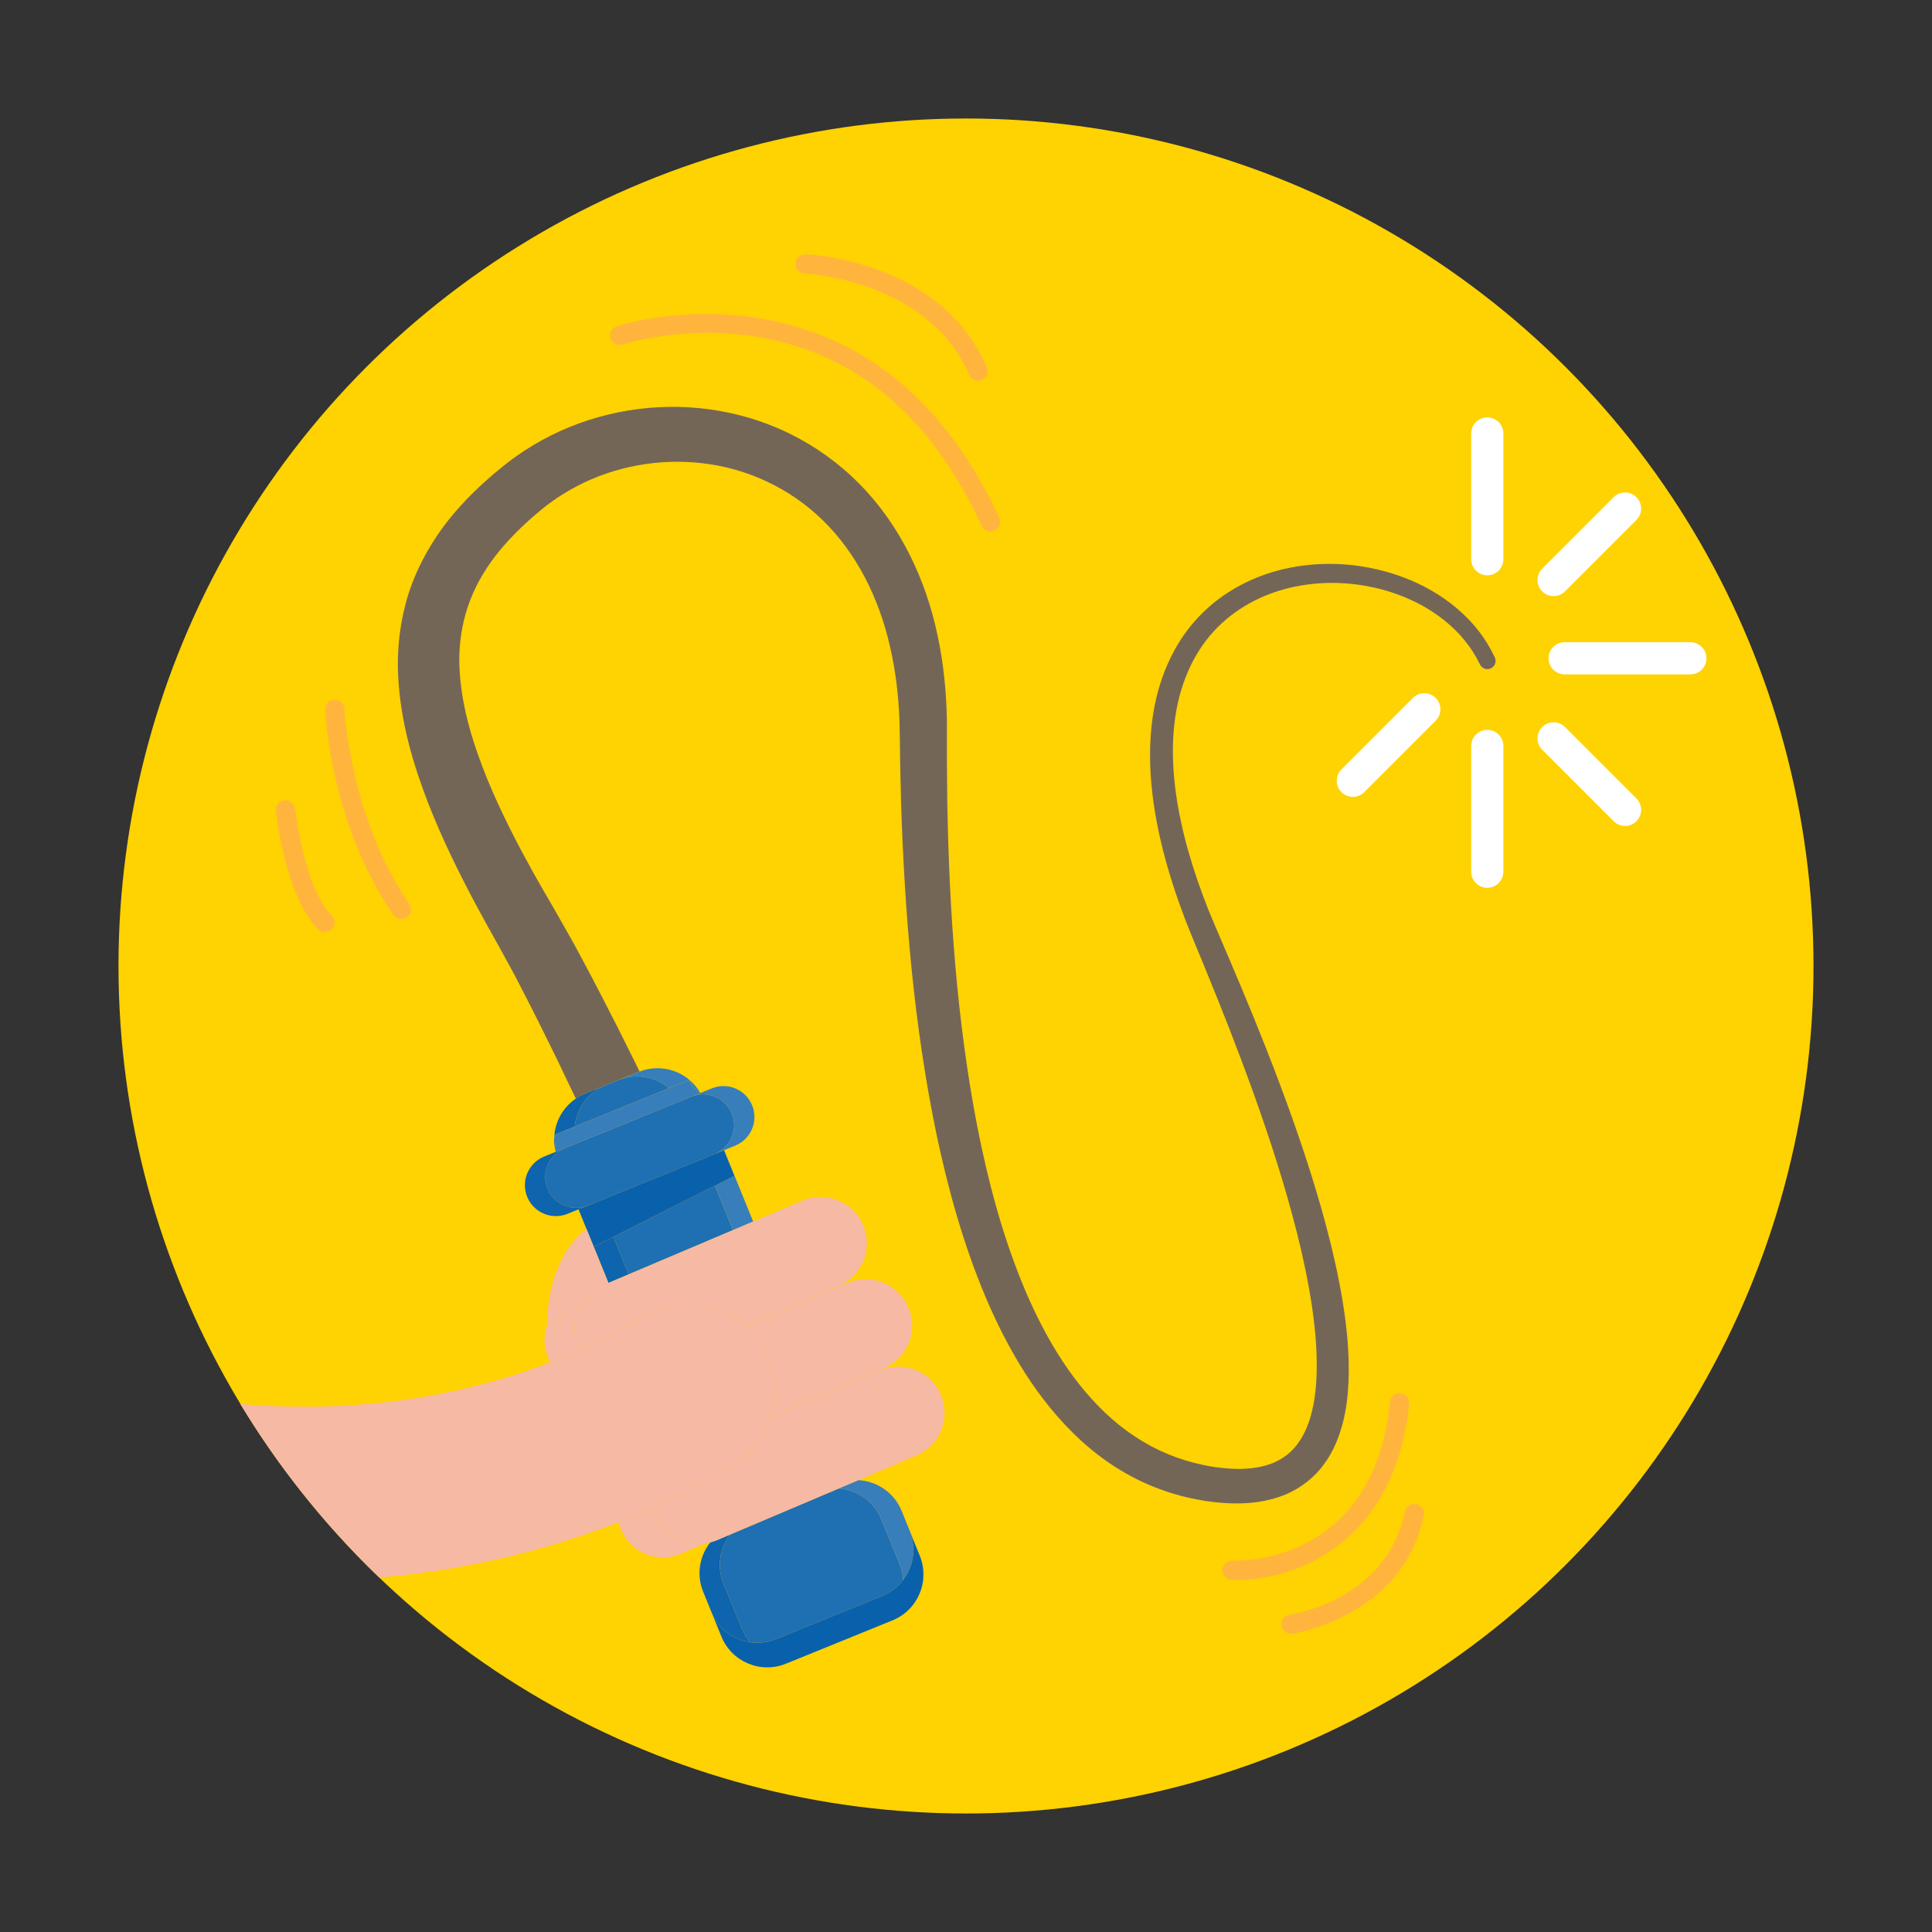 <?xml version="1.0" encoding="utf-8"?>
<!-- Generator: Adobe Illustrator 16.0.0, SVG Export Plug-In . SVG Version: 6.00 Build 0)  -->
<!DOCTYPE svg PUBLIC "-//W3C//DTD SVG 1.1 Tiny//EN" "http://www.w3.org/Graphics/SVG/1.1/DTD/svg11-tiny.dtd">
<svg version="1.1" baseProfile="tiny" id="Layer_1" xmlns="http://www.w3.org/2000/svg" xmlns:xlink="http://www.w3.org/1999/xlink"
	 x="0px" y="0px" width="300px" height="300px" viewBox="0 0 300 300" xml:space="preserve">
<rect x="0" y="0" width="300" height="300" fill="#333333" stroke="none"/>
<g>
	<circle fill="#FFD202" cx="150" cy="150" r="131.6"/>
	<g>
		
			<rect x="90.304" y="196.405" transform="matrix(-0.377 -0.926 0.926 -0.377 -53.434 356.857)" fill="none" width="6.063" height="0"/>
		<path fill="#746657" d="M85.525,78.007c1.199-0.877,2.636-1.778,4.06-2.516c5.762-3.024,12.699-4.374,19.548-3.554
			c6.849,0.791,13.55,3.85,18.673,8.897c5.152,5.03,8.651,11.928,10.372,19.466c0.886,3.769,1.348,7.699,1.498,11.688
			c0.058,1.954,0.057,4.126,0.094,6.247c0.049,2.126,0.099,4.256,0.148,6.39c0.546,17.064,1.953,34.454,5.521,51.602
			c1.812,8.559,4.175,17.065,7.62,25.22c3.45,8.107,8.029,16.016,14.738,22.188c3.333,3.069,7.233,5.607,11.472,7.285
			c2.116,0.843,4.306,1.475,6.52,1.9l0.831,0.151l0.483,0.086l0.388,0.051c0.531,0.063,1.001,0.143,1.582,0.194
			c1.188,0.115,2.338,0.166,3.488,0.147c2.314-0.051,4.725-0.426,7.031-1.371c2.291-0.961,4.424-2.566,5.886-4.569
			c1.513-1.98,2.405-4.222,2.993-6.41c0.588-2.202,0.827-4.391,0.926-6.535c0.172-4.293-0.256-8.431-0.904-12.446
			c-0.658-4.015-1.549-7.914-2.56-11.722c-2.033-7.612-4.514-14.868-7.118-21.839c-2.611-6.97-5.367-13.65-8.111-20.064
			c-0.684-1.593-1.362-3.173-2.034-4.738c-0.328-0.789-0.655-1.573-0.98-2.355c-0.297-0.769-0.592-1.534-0.886-2.296
			c-1.146-3.081-2.127-6.162-2.89-9.213c-1.522-6.093-2.198-12.134-1.53-17.7c0.647-5.555,2.769-10.565,6.086-14.156
			c3.304-3.613,7.597-5.745,11.752-6.753c4.186-0.989,8.247-0.945,11.778-0.32c3.543,0.618,6.572,1.801,8.993,3.153
			c2.423,1.363,4.226,2.906,5.527,4.28c1.282,1.396,2.096,2.604,2.574,3.45c0.26,0.412,0.403,0.754,0.526,0.969
			c0.115,0.219,0.173,0.33,0.173,0.33l0.039,0.075c0.321,0.614,1.076,0.86,1.698,0.548c0.628-0.314,0.883-1.079,0.568-1.707
			c0,0-0.064-0.129-0.19-0.381c-0.135-0.247-0.297-0.639-0.585-1.113c-0.533-0.973-1.439-2.362-2.867-3.957
			c-1.446-1.57-3.445-3.324-6.105-4.869c-2.658-1.534-5.964-2.874-9.835-3.605c-3.86-0.736-8.308-0.855-12.985,0.182
			c-4.639,1.054-9.57,3.393-13.44,7.508c-3.889,4.085-6.368,9.818-7.157,15.925c-0.818,6.13-0.158,12.595,1.351,19.022
			c0.759,3.221,1.737,6.44,2.887,9.668c0.299,0.809,0.6,1.62,0.902,2.436c0.315,0.787,0.631,1.578,0.95,2.373
			c0.654,1.585,1.313,3.186,1.979,4.799c2.637,6.419,5.272,13.081,7.75,19.999c2.471,6.917,4.805,14.093,6.671,21.516
			c0.929,3.71,1.731,7.483,2.299,11.299c0.562,3.81,0.888,7.68,0.679,11.452c-0.209,3.735-1.029,7.485-3.037,10.053
			c-0.979,1.295-2.272,2.221-3.78,2.844c-1.527,0.596-3.272,0.873-5.103,0.885c-0.925,0-1.852-0.058-2.736-0.151
			c-0.456-0.042-1.014-0.141-1.517-0.209l-0.387-0.056c0.076,0.009-0.08-0.018-0.109-0.025l-0.177-0.035l-0.707-0.14
			c-1.88-0.39-3.722-0.95-5.495-1.687c-3.551-1.466-6.817-3.645-9.673-6.351c-5.744-5.421-9.889-12.671-13.008-20.329
			c-3.124-7.691-5.286-15.875-6.917-24.167c-3.216-16.623-4.369-33.7-4.664-50.484c-0.019-2.101-0.038-4.196-0.057-6.288
			c0-2.13,0-4.256,0-6.375c-0.086-4.4-0.519-8.812-1.455-13.147c-1.81-8.646-5.784-17.091-12.106-23.487
			c-3.137-3.195-6.814-5.831-10.774-7.787c-3.959-1.967-8.209-3.214-12.484-3.809c-8.564-1.176-17.239,0.336-24.641,4.041
			c-1.872,0.938-3.582,1.95-5.347,3.195c-0.479,0.328-0.784,0.572-1.163,0.852l-0.272,0.204l-0.348,0.279l-0.567,0.46
			c-0.758,0.606-1.507,1.221-2.229,1.88c-2.904,2.585-5.613,5.454-7.814,8.743c-2.19,3.277-3.942,6.914-4.894,10.701
			c-0.986,3.773-1.307,7.609-1.103,11.229c0.397,7.277,2.405,13.699,4.612,19.461c2.249,5.767,4.826,10.917,7.34,15.665
			c0.646,1.182,1.281,2.345,1.906,3.488c0.618,1.109,1.226,2.2,1.823,3.271c1.129,2.111,2.271,4.072,3.274,6.086
			c2.062,3.957,3.884,7.664,5.528,11.013c1.124,2.329,2.151,4.478,3.092,6.46c0.438-0.297,0.909-0.557,1.418-0.764l3.154-1.284
			c-0.008,0.003-0.015,0.007-0.023,0.011l2.097-0.854c-0.007,0.003-0.014,0.005-0.021,0.008l3.155-1.282
			c0.042-0.017,0.084-0.028,0.126-0.044c-1.043-2.117-2.201-4.445-3.47-6.975c-1.727-3.385-3.64-7.131-5.835-11.188
			c-1.053-2.033-2.315-4.141-3.534-6.329c-0.304-0.529-0.611-1.063-0.921-1.603c-0.314-0.538-0.632-1.081-0.952-1.629
			c-0.61-1.072-1.231-2.162-1.862-3.271c-2.473-4.473-4.976-9.283-7.093-14.446c-2.093-5.149-3.855-10.696-4.25-16.339
			c-0.427-5.639,0.804-11.24,4.117-16.284c1.624-2.532,3.76-4.901,6.177-7.13c0.594-0.566,1.23-1.104,1.876-1.641l0.481-0.405
			l0.121-0.102c0.012-0.012,0.144-0.118,0.056-0.052l0.269-0.209C84.847,78.52,85.25,78.191,85.525,78.007z"/>
		<polygon fill="#1F6FB3" points="109.368,169.473 108.75,169.725 108.751,169.725 		"/>
		<path fill="#1F6FB3" d="M112.337,245.863l2.833,6.967c0.334,0.821,0.799,1.547,1.354,2.178c1.298,0.182,2.659,0.043,3.961-0.487
			l16.547-6.728c1.316-0.535,2.397-1.397,3.202-2.449c-0.045-0.831-0.218-1.668-0.549-2.482l-2.834-6.966
			c-1.145-2.817-3.77-4.57-6.612-4.765l-16.841,7.146C111.779,240.372,111.269,243.233,112.337,245.863z"/>
		<polygon fill="#1F6FB3" points="112.441,178.59 114.126,177.906 114.14,177.899 112.441,178.59 		"/>
		<path fill="#1F6FB3" d="M87.646,178.306c-2.449,1.002-3.627,3.799-2.631,6.252c1,2.456,3.802,3.639,6.258,2.641l0.356-0.145
			l19.373-7.879c2.453-1.002,3.632-3.799,2.634-6.254c-0.997-2.454-3.793-3.634-6.247-2.644L87.646,178.306z"/>
		<path fill="#1F6FB3" d="M89.238,174.932l14.658-5.959c-2.106-1.782-5.099-2.37-7.835-1.268l-2.097,0.854
			C91.236,169.678,89.503,172.186,89.238,174.932z"/>
		<polygon fill="#1F6FB3" points="95.244,192.059 97.612,197.883 113.814,191.008 111.01,184.113 		"/>
		<polygon fill="#0E64AD" points="92.194,193.597 94.478,199.213 97.612,197.883 95.244,192.059 		"/>
		<path fill="#0E64AD" d="M93.963,168.559c0.008-0.004,0.015-0.008,0.023-0.011l-3.154,1.284c-0.509,0.207-0.98,0.467-1.418,0.764
			c-1.917,1.298-3.114,3.377-3.331,5.619l3.155-1.283C89.503,172.186,91.236,169.678,93.963,168.559z"/>
		<path fill="#0E64AD" d="M91.274,187.198c-2.456,0.998-5.259-0.185-6.258-2.641c-0.997-2.453,0.182-5.25,2.631-6.252l-1.362,0.554
			l-1.784,0.725c-2.457,1-3.638,3.801-2.638,6.259c0.999,2.454,3.8,3.637,6.257,2.64l1.712-0.697l1.799-0.731L91.274,187.198z"/>
		<path fill="#0E64AD" d="M116.523,255.008c-0.554-0.631-1.02-1.356-1.354-2.178l-2.833-6.967c-1.069-2.63-0.558-5.491,1.06-7.586
			l-2.107,0.894c-0.33,0.14-0.666,0.245-1.002,0.333c-1.653,2.101-2.183,4.99-1.104,7.643l1.28,3.149
			C111.535,252.928,113.898,254.638,116.523,255.008z"/>
		<path fill="#0E64AD" d="M86.284,178.859l-0.202-2.64C85.999,177.088,86.059,177.98,86.284,178.859z"/>
		<path fill="#377EBB" d="M96.04,167.713c0.007-0.003,0.014-0.005,0.021-0.008c2.736-1.103,5.729-0.515,7.835,1.268l3.128-1.271
			c0.629,1.545,1.701,2.033,1.701,2.033l-1.335,0.543c2.454-0.99,5.25,0.189,6.247,2.644c0.998,2.455-0.181,5.252-2.634,6.254
			l1.412-0.574l1.622,3.987l-3.026,1.525l2.804,6.895l3.136-1.33l-4.509-11.088l0,0l1.699-0.69l0.012-0.005
			c2.457-0.999,3.639-3.799,2.64-6.256s-3.801-3.64-6.257-2.641l-1.167,0.475l-0.617,0.252c0,0,0,0,0,0
			c-1.865-3.25-5.855-4.721-9.43-3.338c-0.042,0.016-0.084,0.027-0.126,0.044L96.04,167.713z"/>
		<path fill="#377EBB" d="M130.238,231.131c2.842,0.194,5.468,1.947,6.612,4.765l2.834,6.966c0.331,0.814,0.504,1.651,0.549,2.482
			c1.602-2.094,2.091-4.954,1.026-7.572l1.554,3.819c1.601,3.933-0.29,8.417-4.223,10.019l0.022-0.009
			c3.934-1.601,5.827-6.087,4.227-10.021l-2.833-6.969c-1.159-2.848-3.834-4.617-6.713-4.775L130.238,231.131z"/>
		<path fill="#0961AC" d="M142.813,241.591l-1.554-3.819c1.065,2.618,0.576,5.479-1.026,7.572c-0.805,1.052-1.886,1.914-3.202,2.449
			l-16.547,6.728c-1.302,0.53-2.663,0.669-3.961,0.487c-2.625-0.37-4.989-2.08-6.06-4.712l0-0.001l1.552,3.818
			c1.601,3.936,6.086,5.828,10.022,4.227l16.548-6.729c0.001,0,0.002-0.001,0.004-0.002
			C142.523,250.008,144.414,245.523,142.813,241.591z"/>
		<polygon fill="#0961AC" points="92.194,193.597 95.244,192.059 111.01,184.113 114.036,182.588 112.415,178.601 111.002,179.175 
			91.63,187.054 89.831,187.785 91.941,192.977 92.193,193.597 		"/>
		<path fill="#377EBB" d="M107.39,170.277l1.335-0.543c0,0-1.072-0.488-1.701-2.033l-3.128,1.271l-14.658,5.959l-3.155,1.283h-0.001
			l0,0.005l0.202,2.64l1.362-0.554L107.39,170.277z"/>
		<path fill="#F6B9A3" d="M115.867,205.776c0.03,0.026,0.062,0.051,0.091,0.077l15.112-6.412l-0.064-0.152
			c-0.253,0.145-0.513,0.281-0.788,0.398L115.867,205.776z"/>
		<path fill="#F6B9A3" d="M101.851,235.357c-0.179-0.422-0.31-0.853-0.404-1.285c-1.678,0.758-3.509,1.534-5.479,2.309l0.506,1.193
			c1.509,3.559,5.62,5.219,9.177,3.709l3.8-1.612C106.312,240.102,103.148,238.415,101.851,235.357z"/>
		<path fill="#F6B9A3" d="M89.782,209.025c-0.954-2.248-0.673-4.708,0.531-6.633l-5.343,3.309c-0.573,1.598-0.577,3.405,0.139,5.091
			l0.326,0.769c1.698-0.652,3.243-1.304,4.64-1.932C89.97,209.434,89.871,209.234,89.782,209.025z"/>
		<path fill="#F6B9A3" d="M119.732,219.893c-0.007,0.021-0.014,0.044-0.021,0.066l16.952-7.193c0.018-0.008,0.036-0.012,0.054-0.02
			l-0.022-0.051L119.732,219.893z"/>
		<polygon fill="#F6B9A3" points="113.814,191.008 97.612,197.883 94.478,199.213 94.478,199.213 94.478,199.214 118.783,188.899 
			116.95,189.678 		"/>
		<path fill="#F6B9A3" d="M119.711,219.959c-0.863,2.693-2.562,5.144-5.051,6.9c-0.585,0.414-5.201,3.596-13.213,7.213
			c0.094,0.433,0.225,0.863,0.404,1.285c1.297,3.058,4.461,4.744,7.6,4.313c0.28-0.038,0.558-0.095,0.836-0.167
			c0.337-0.088,0.672-0.193,1.002-0.333l2.107-0.894l16.841-7.146l3.054-1.295l8.994-3.816c3.661-1.555,5.369-5.779,3.815-9.441
			v0.003c-1.544-3.644-5.737-5.349-9.385-3.835c-0.018,0.008-0.036,0.012-0.054,0.02L119.711,219.959z"/>
		<path fill="#F6B9A3" d="M115.958,205.854c0.709,0.648,1.365,1.375,1.942,2.191c2.529,3.582,3.055,7.965,1.832,11.848l16.962-7.197
			l0.552-0.234c3.661-1.555,5.369-5.78,3.814-9.44l0.001,0.001c-1.554-3.659-5.78-5.367-9.44-3.814l-0.552,0.234L115.958,205.854z"
			/>
		<path fill="#F6B9A3" d="M94.478,199.214l0.195,0.479l-4.359,2.699c-1.204,1.925-1.485,4.385-0.531,6.633
			c0.088,0.209,0.188,0.408,0.293,0.604c5.754-2.584,8.905-4.75,9.01-4.824c5.24-3.701,12.199-3.133,16.781,0.972l14.351-6.089
			c0.275-0.117,0.535-0.254,0.788-0.398c3.106-1.793,4.463-5.655,3.026-9.042l0.001,0.001c-1.553-3.658-5.779-5.365-9.44-3.814
			l-5.811,2.466L94.478,199.214z"/>
		<path fill="#F6B9A3" d="M94.673,199.693l-0.195-0.479v-0.001l-2.284-5.616l-0.252-0.62l-0.879-2.162
			c-6.425,5.008-6.095,14.889-6.095,14.889l0.003-0.002l5.343-3.309L94.673,199.693z"/>
		<path fill="#F6B9A3" d="M114.66,226.859c2.489-1.757,4.188-4.207,5.051-6.9c0.007-0.022,0.015-0.045,0.021-0.066
			c1.223-3.883,0.697-8.266-1.832-11.848c-0.577-0.816-1.233-1.543-1.942-2.191c-0.03-0.026-0.062-0.051-0.091-0.077
			c-4.583-4.104-11.541-4.673-16.781-0.972c-0.105,0.074-3.256,2.24-9.01,4.824c-1.396,0.628-2.941,1.279-4.64,1.932
			c-10.698,4.111-27.255,8.249-48.124,6.441c5.995,9.913,13.262,18.971,21.574,26.948c15.177-1.286,27.74-4.898,37.082-8.569
			c1.97-0.774,3.801-1.551,5.479-2.309C109.459,230.455,114.074,227.273,114.66,226.859z"/>
		<path fill="#FFFFFF" d="M242.96,99.72c-1.381,0-2.5,1.119-2.5,2.5s1.119,2.5,2.5,2.5h19.519c1.381,0,2.5-1.119,2.5-2.5
			s-1.119-2.5-2.5-2.5H242.96z"/>
		<path fill="#FFFFFF" d="M252.336,128.253c0.64,0,1.28-0.244,1.768-0.732c0.977-0.976,0.977-2.559,0-3.535l-11.095-11.096
			c-0.976-0.977-2.56-0.977-3.535,0c-0.977,0.976-0.977,2.559,0,3.535l11.095,11.096
			C251.056,128.009,251.696,128.253,252.336,128.253z"/>
		<path fill="#FFFFFF" d="M239.473,91.832c0.488,0.488,1.128,0.732,1.768,0.732s1.28-0.244,1.768-0.732l11.095-11.096
			c0.977-0.977,0.977-2.56,0-3.535c-0.976-0.977-2.56-0.977-3.535,0l-11.095,11.096C238.497,89.273,238.497,90.856,239.473,91.832z"
			/>
		<path fill="#FFFFFF" d="M222.929,108.375c-0.976-0.977-2.56-0.977-3.535,0l-11.095,11.096c-0.977,0.977-0.977,2.56,0,3.535
			c0.488,0.488,1.128,0.732,1.768,0.732s1.28-0.244,1.768-0.732l11.095-11.096C223.906,110.934,223.906,109.351,222.929,108.375z"/>
		<path fill="#FFFFFF" d="M230.944,113.332c-1.381,0-2.5,1.119-2.5,2.5v19.52c0,1.381,1.119,2.5,2.5,2.5s2.5-1.119,2.5-2.5v-19.52
			C233.444,114.451,232.325,113.332,230.944,113.332z"/>
		<path fill="#FFFFFF" d="M233.444,67.316c0-1.381-1.119-2.5-2.5-2.5s-2.5,1.119-2.5,2.5v19.52c0,1.381,1.119,2.5,2.5,2.5
			s2.5-1.119,2.5-2.5V67.316z"/>
		<path fill="#FFB53D" d="M95.755,50.663c-0.784,0.267-1.205,1.118-0.938,1.902c0.266,0.785,1.118,1.205,1.902,0.939
			c0.092-0.032,9.371-3.107,20.854-1.201c15.39,2.56,27.115,12.438,34.85,29.364c0.252,0.552,0.796,0.877,1.365,0.877
			c0.208,0,0.42-0.043,0.623-0.136c0.753-0.345,1.085-1.234,0.741-1.987C135.633,37.708,96.152,50.527,95.755,50.663z"/>
		<path fill="#FFB53D" d="M125.069,39.486c-0.821-0.038-1.524,0.615-1.556,1.442c-0.031,0.828,0.615,1.524,1.442,1.556
			c0.19,0.007,19.103,0.891,25.542,15.74c0.245,0.565,0.797,0.903,1.377,0.903c0.199,0,0.401-0.039,0.596-0.124
			c0.76-0.329,1.109-1.213,0.779-1.973C146.067,40.468,125.923,39.519,125.069,39.486z"/>
		<path fill="#FFB53D" d="M50.486,110.211c0.032,0.721,0.896,17.812,10.598,31.842c0.292,0.421,0.759,0.646,1.235,0.646
			c0.294,0,0.591-0.086,0.852-0.267c0.682-0.471,0.852-1.405,0.381-2.087c-9.199-13.3-10.061-30.101-10.068-30.269
			c-0.038-0.827-0.718-1.471-1.566-1.431C51.09,108.684,50.449,109.384,50.486,110.211z"/>
		<path fill="#FFB53D" d="M49.393,144.291c0.293,0.293,0.677,0.439,1.061,0.439s0.768-0.146,1.061-0.439
			c0.586-0.586,0.586-1.535,0-2.121c-4.322-4.322-5.68-16.456-5.693-16.578c-0.089-0.823-0.827-1.419-1.652-1.33
			c-0.823,0.089-1.419,0.828-1.33,1.651C42.897,126.454,44.323,139.222,49.393,144.291z"/>
		<path fill="#FFB53D" d="M218.811,217.947c0.082-0.824-0.521-1.559-1.346-1.641c-0.82-0.083-1.559,0.521-1.64,1.346
			c-2.502,25.38-23.566,24.716-24.461,24.675c-0.804-0.03-1.528,0.598-1.569,1.425c-0.041,0.827,0.597,1.531,1.424,1.571
			c0.311,0.016,0.631,0.023,0.962,0.023C200.985,245.347,216.662,239.745,218.811,217.947z"/>
		<path fill="#FFB53D" d="M200.477,253.695c0.069,0,0.139-0.005,0.209-0.015c0.171-0.023,17.161-2.576,20.397-18.356
			c0.167-0.812-0.356-1.604-1.168-1.771c-0.814-0.162-1.604,0.356-1.771,1.168c-2.807,13.683-17.262,15.901-17.876,15.989
			c-0.819,0.116-1.39,0.873-1.275,1.693C199.098,253.153,199.74,253.695,200.477,253.695z"/>
	</g>
</g>
</svg>
